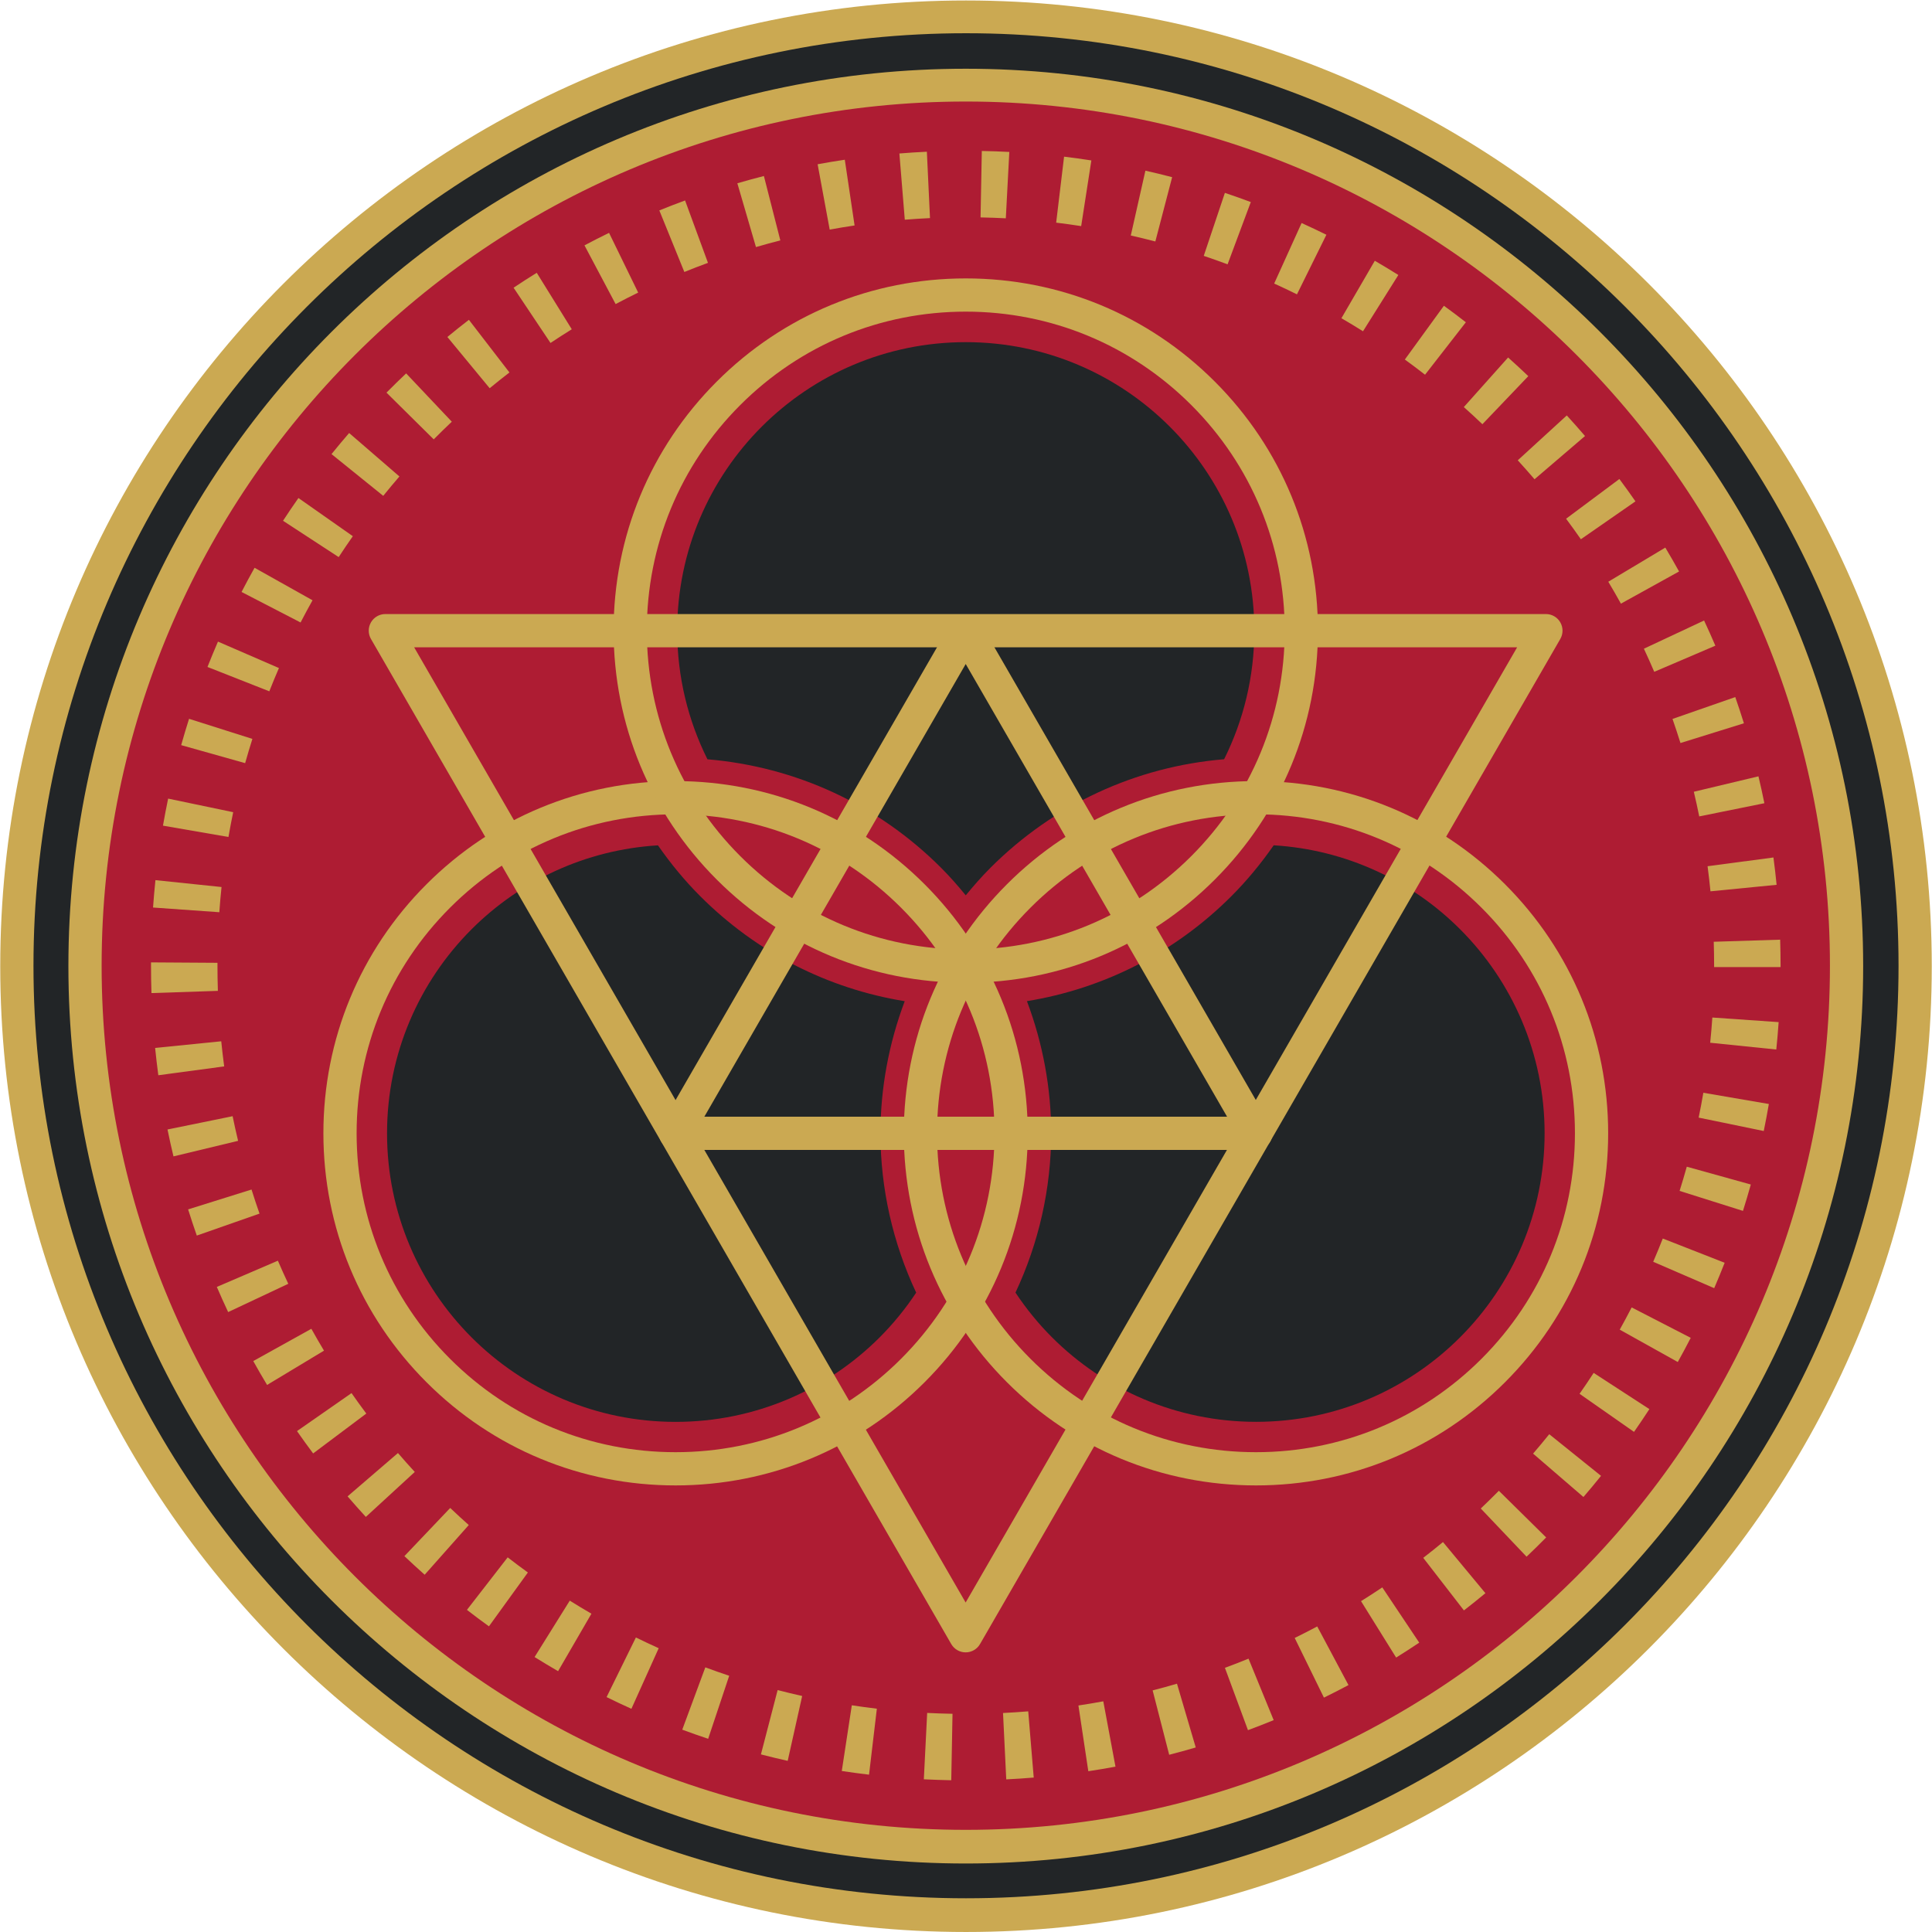 <?xml version="1.0" encoding="UTF-8" standalone="no"?>
<!-- Created with Inkscape (http://www.inkscape.org/) -->

<svg
   xmlns:dc="http://purl.org/dc/elements/1.1/"
   xmlns:cc="http://creativecommons.org/ns#"
   xmlns:rdf="http://www.w3.org/1999/02/22-rdf-syntax-ns#"
   xmlns:svg="http://www.w3.org/2000/svg"
   xmlns="http://www.w3.org/2000/svg"
   xmlns:sodipodi="http://sodipodi.sourceforge.net/DTD/sodipodi-0.dtd"
   xmlns:inkscape="http://www.inkscape.org/namespaces/inkscape"
   width="193.765"
   height="193.764"
   viewBox="0 0 193.765 193.764"
   version="1.1"
   id="SVGRoot"
   inkscape:version="0.92.4 (5da689c313, 2019-01-14)"
   sodipodi:docname="OOO logo no text.svg">
  <title
     id="title4335">OOO no-text logo</title>
  <defs
     id="defs1371" />
  <sodipodi:namedview
     id="base"
     pagecolor="#ffffff"
     bordercolor="#666666"
     borderopacity="1.0"
     inkscape:pageopacity="0.0"
     inkscape:pageshadow="2"
     inkscape:zoom="1.3333333"
     inkscape:cx="99.507664"
     inkscape:cy="127.632"
     inkscape:document-units="px"
     inkscape:current-layer="layer1"
     showgrid="false"
     inkscape:window-width="1850"
     inkscape:window-height="1016"
     inkscape:window-x="70"
     inkscape:window-y="27"
     inkscape:window-maximized="1"
     inkscape:grid-bbox="true"
     fit-margin-top="0"
     fit-margin-left="0"
     fit-margin-right="0"
     fit-margin-bottom="0"
     inkscape:pagecheckerboard="true" />
  <g
     inkscape:label="Layer 1"
     inkscape:groupmode="layer"
     id="layer1"
     transform="translate(0.883,0.132)">
    <g
       id="g4296"
       transform="translate(-1.5,3)">
      <g
         transform="matrix(1.333,0,0,-1.333,122.606,93.778)"
         id="g2370">
        <path
           inkscape:connector-curvature="0"
           id="path2372"
           style="fill:#222527;fill-opacity:1;fill-rule:nonzero;stroke:none"
           d="M 0,0 C 0.021,0 0.043,-0.002 0.064,-0.002 0.086,-0.002 0.107,0 0.128,0 0.107,0.037 0.086,0.074 0.064,0.111 0.042,0.074 0.021,0.037 0,0" />
      </g>
      <g
         transform="matrix(1.333,0,0,-1.333,97.5,190.632)"
         id="g2374">
        <path
           inkscape:connector-curvature="0"
           id="path2376"
           style="fill:#cba952;fill-opacity:1;fill-rule:nonzero;stroke:none"
           d="m 0,0 c -40.066,0 -72.662,32.596 -72.662,72.662 0,40.066 32.596,72.661 72.662,72.661 40.066,0 72.662,-32.595 72.662,-72.661 C 72.662,32.596 40.066,0 0,0" />
      </g>
      <g
         transform="matrix(1.333,0,0,-1.333,97.5,0.201)"
         id="g2378">
        <path
           inkscape:connector-curvature="0"
           id="path2380"
           style="fill:#222527;fill-opacity:1;fill-rule:nonzero;stroke:none"
           d="m 0,0 c -38.687,0 -70.162,-31.475 -70.162,-70.162 0,-38.687 31.475,-70.161 70.162,-70.161 38.687,0 70.162,31.474 70.162,70.161 C 70.162,-31.475 38.687,0 0,0" />
      </g>
      <g
         transform="matrix(1.333,0,0,-1.333,97.477,183.763)"
         id="g2382">
        <path
           inkscape:connector-curvature="0"
           id="path2384"
           style="fill:#cba952;fill-opacity:1;fill-rule:nonzero;stroke:none"
           d="m 0,0 c -37.229,0 -67.517,30.288 -67.517,67.518 0,37.229 30.288,67.517 67.517,67.517 37.229,0 67.518,-30.288 67.518,-67.517 C 67.518,30.288 37.229,0 0,0" />
      </g>
      <g
         transform="matrix(1.333,0,0,-1.333,97.477,7.051)"
         id="g2386">
        <path
           inkscape:connector-curvature="0"
           id="path2388"
           style="fill:#ae1c33;fill-opacity:1;fill-rule:nonzero;stroke:none"
           d="m 0,0 c -35.851,0 -65.017,-29.167 -65.017,-65.017 0,-35.851 29.166,-65.018 65.017,-65.018 35.851,0 65.018,29.167 65.018,65.018 C 65.018,-29.167 35.851,0 0,0" />
      </g>
      <g
         transform="matrix(1.333,0,0,-1.333,95.001,83.901)"
         id="g2390">
        <path
           inkscape:connector-curvature="0"
           id="path2392"
           style="fill:#222527;fill-opacity:1;fill-rule:nonzero;stroke:none"
           d="m 0,0 c 0.655,-0.655 1.268,-1.354 1.856,-2.073 0.59,0.719 1.202,1.418 1.857,2.073 4.767,4.768 10.939,7.614 17.581,8.167 1.452,2.913 2.273,6.195 2.273,9.67 0,5.996 -2.43,11.423 -6.359,15.352 -3.928,3.929 -9.356,6.359 -15.351,6.359 -5.996,0 -11.423,-2.43 -15.352,-6.359 -3.929,-3.929 -6.359,-9.356 -6.359,-15.352 0,-3.477 0.822,-6.76 2.275,-9.674 C -10.909,7.601 -4.755,4.756 0,0" />
      </g>
      <g
         transform="matrix(1.333,0,0,-1.333,88.921,110.532)"
         id="g2394">
        <path
           inkscape:connector-curvature="0"
           id="path2396"
           style="fill:#222527;fill-opacity:1;fill-rule:nonzero;stroke:none"
           d="m 0,0 c 0,3.406 0.633,6.774 1.825,9.941 -5.8,0.943 -11.148,3.662 -15.381,7.896 -1.173,1.172 -2.232,2.46 -3.185,3.83 -5.466,-0.331 -10.387,-2.679 -14.024,-6.315 -3.928,-3.929 -6.359,-9.357 -6.359,-15.352 0,-5.995 2.431,-11.423 6.359,-15.352 3.929,-3.929 9.357,-6.358 15.352,-6.358 5.996,0 11.423,2.429 15.352,6.358 1.024,1.025 1.944,2.153 2.748,3.365 C 0.932,-8.248 0,-4.153 0,0" />
      </g>
      <g
         transform="matrix(1.333,0,0,-1.333,147.052,90.063)"
         id="g2398">
        <path
           inkscape:connector-curvature="0"
           id="path2400"
           style="fill:#222527;fill-opacity:1;fill-rule:nonzero;stroke:none"
           d="m 0,0 c -3.636,3.637 -8.558,5.984 -14.023,6.315 -0.954,-1.37 -2.013,-2.657 -3.185,-3.83 -4.233,-4.234 -9.581,-6.952 -15.381,-7.896 1.192,-3.166 1.824,-6.534 1.824,-9.941 0,-4.152 -0.931,-8.247 -2.686,-11.987 0.804,-1.212 1.723,-2.34 2.747,-3.364 3.93,-3.929 9.357,-6.359 15.352,-6.359 5.996,0 11.423,2.43 15.352,6.359 3.929,3.929 6.359,9.356 6.359,15.351 C 6.359,-9.356 3.929,-3.929 0,0" />
      </g>
      <g
         transform="matrix(1.333,0,0,-1.333,101.493,18.763)"
         id="g2402">
        <path
           inkscape:connector-curvature="0"
           id="path2404"
           style="fill:#cba952;fill-opacity:1;fill-rule:nonzero;stroke:none"
           d="m 0,0 c -0.631,0.033 -1.265,0.056 -1.901,0.068 l 0.095,4.999 C -1.113,5.054 -0.424,5.029 0.263,4.993 Z m -7.601,-0.105 -0.407,4.983 c 0.686,0.056 1.375,0.1 2.068,0.132 l 0.235,-4.994 c -0.635,-0.03 -1.267,-0.07 -1.896,-0.121 M 5.67,-0.586 C 5.046,-0.489 4.418,-0.403 3.788,-0.327 L 4.383,4.638 C 5.071,4.555 5.755,4.461 6.436,4.355 Z M -13.251,-0.85 -14.16,4.067 c 0.678,0.125 1.36,0.239 2.045,0.341 l 0.736,-4.946 c -0.627,-0.093 -1.251,-0.196 -1.872,-0.312 M 11.25,-1.742 c -0.612,0.16 -1.228,0.309 -1.847,0.449 l 1.099,4.878 c 0.676,-0.152 1.346,-0.315 2.012,-0.49 z m -30.049,-0.422 -1.4,4.8 c 0.661,0.193 1.327,0.375 1.997,0.546 l 1.237,-4.845 c -0.615,-0.157 -1.226,-0.323 -1.834,-0.501 m 35.484,-1.297 c -0.593,0.221 -1.191,0.433 -1.793,0.635 l 1.59,4.74 c 0.655,-0.22 1.305,-0.45 1.95,-0.691 z m -40.872,-0.577 -1.882,4.633 c 0.641,0.259 1.286,0.509 1.937,0.748 l 1.723,-4.694 c -0.597,-0.219 -1.19,-0.448 -1.778,-0.687 M 21.905,-5.72 c -0.566,0.28 -1.137,0.551 -1.714,0.812 l 2.063,4.554 c 0.628,-0.284 1.25,-0.579 1.866,-0.883 z m -51.263,-0.732 -2.343,4.417 c 0.611,0.324 1.226,0.637 1.849,0.941 l 2.191,-4.494 c -0.57,-0.279 -1.136,-0.567 -1.697,-0.864 m 56.232,-2.046 c -0.535,0.336 -1.076,0.663 -1.624,0.981 l 2.512,4.323 c 0.597,-0.347 1.187,-0.703 1.771,-1.07 z m -61.131,-0.88 -2.778,4.157 c 0.574,0.384 1.155,0.758 1.743,1.122 l 2.635,-4.249 c -0.539,-0.334 -1.072,-0.678 -1.6,-1.03 m 65.799,-2.389 c -0.5,0.389 -1.007,0.769 -1.52,1.142 l 2.938,4.046 c 0.558,-0.405 1.109,-0.819 1.652,-1.242 z m -70.376,-1.017 -3.182,3.856 c 0.533,0.44 1.072,0.87 1.619,1.291 l 3.051,-3.961 c -0.503,-0.387 -0.999,-0.783 -1.488,-1.186 m 74.691,-2.707 c -0.458,0.438 -0.924,0.868 -1.397,1.29 l 3.331,3.73 c 0.514,-0.46 1.021,-0.927 1.52,-1.404 z m -78.9,-1.14 -3.554,3.516 c 0.485,0.491 0.978,0.973 1.479,1.447 l 3.435,-3.634 c -0.461,-0.435 -0.914,-0.879 -1.36,-1.329 m 82.823,-3.001 c -0.413,0.482 -0.834,0.957 -1.262,1.426 l 3.688,3.375 c 0.466,-0.509 0.923,-1.025 1.372,-1.549 z m -86.622,-1.249 -3.891,3.141 c 0.433,0.536 0.876,1.066 1.326,1.587 l 3.783,-3.269 c -0.414,-0.48 -0.82,-0.966 -1.218,-1.459 m 90.108,-3.265 c -0.362,0.521 -0.733,1.036 -1.112,1.544 l 4.009,2.989 c 0.412,-0.554 0.816,-1.115 1.21,-1.682 z m -93.46,-1.343 -4.187,2.733 c 0.377,0.578 0.763,1.149 1.159,1.712 l 4.093,-2.873 c -0.364,-0.518 -0.719,-1.041 -1.065,-1.572 m 96.473,-3.503 c -0.307,0.555 -0.624,1.105 -0.95,1.649 l 4.29,2.569 c 0.355,-0.593 0.7,-1.192 1.035,-1.797 z m -99.34,-1.417 -4.441,2.297 c 0.316,0.612 0.643,1.219 0.979,1.819 l 4.361,-2.445 c -0.309,-0.552 -0.608,-1.108 -0.899,-1.671 m 101.848,-3.712 c -0.25,0.585 -0.51,1.164 -0.779,1.739 l 4.528,2.122 c 0.293,-0.626 0.576,-1.258 0.848,-1.895 z m -104.2,-1.467 -4.652,1.833 c 0.252,0.641 0.516,1.277 0.789,1.907 l 4.587,-1.989 c -0.251,-0.579 -0.493,-1.163 -0.724,-1.751 m 106.172,-3.891 c -0.19,0.609 -0.389,1.212 -0.598,1.813 l 4.722,1.645 c 0.227,-0.653 0.444,-1.31 0.65,-1.972 z m -107.99,-1.513 -4.813,1.355 c 0.187,0.665 0.384,1.325 0.592,1.981 l 4.766,-1.512 c -0.191,-0.603 -0.373,-1.211 -0.545,-1.824 m 109.403,-4.007 c -0.126,0.623 -0.261,1.24 -0.408,1.854 l 4.863,1.161 c 0.161,-0.67 0.309,-1.346 0.446,-2.024 z m -110.659,-1.548 -4.927,0.852 c 0.119,0.683 0.248,1.361 0.389,2.035 l 4.894,-1.022 c -0.129,-0.618 -0.247,-1.239 -0.356,-1.865 m 111.504,-4.088 c -0.062,0.632 -0.135,1.261 -0.218,1.887 l 4.956,0.659 c 0.091,-0.682 0.17,-1.368 0.238,-2.057 z m -112.191,-1.573 -4.987,0.353 c 0.049,0.69 0.109,1.377 0.18,2.061 l 4.973,-0.518 c -0.066,-0.629 -0.121,-1.261 -0.166,-1.896 m 117.465,-4.128 h -5 v 0.112 c 0,0.6 -0.01,1.199 -0.028,1.794 l 4.997,0.157 c 0.02,-0.648 0.031,-1.298 0.031,-1.951 z M -64.28,-58.292 c -0.023,0.687 -0.034,1.376 -0.034,2.068 v 0.242 l 5,-0.032 v -0.21 c 0,-0.636 0.01,-1.27 0.031,-1.901 z m 122.249,-4.246 -4.973,0.51 c 0.064,0.629 0.118,1.261 0.162,1.897 l 4.988,-0.346 c -0.048,-0.69 -0.106,-1.377 -0.177,-2.061 m -121.733,-1.936 c -0.091,0.682 -0.172,1.366 -0.241,2.055 l 4.975,0.5 c 0.064,-0.632 0.137,-1.262 0.221,-1.889 z m 120.789,-4.196 -4.897,1.009 c 0.128,0.619 0.245,1.243 0.353,1.869 l 4.928,-0.845 c -0.117,-0.682 -0.245,-1.36 -0.384,-2.033 m -119.649,-1.909 c -0.161,0.67 -0.311,1.345 -0.449,2.024 l 4.899,1 c 0.127,-0.622 0.264,-1.24 0.412,-1.854 z m 118.086,-4.101 -4.768,1.504 c 0.19,0.602 0.37,1.211 0.54,1.821 l 4.818,-1.34 c -0.186,-0.666 -0.383,-1.328 -0.59,-1.985 m -116.331,-1.857 c -0.228,0.653 -0.446,1.309 -0.653,1.97 l 4.771,1.494 c 0.19,-0.608 0.391,-1.212 0.601,-1.811 z m 114.167,-3.957 -4.59,1.985 c 0.25,0.578 0.49,1.162 0.721,1.75 l 4.655,-1.824 c -0.252,-0.643 -0.514,-1.28 -0.786,-1.911 M -58.51,-82.293 c -0.295,0.626 -0.578,1.256 -0.852,1.893 l 4.594,1.973 c 0.251,-0.584 0.511,-1.162 0.782,-1.738 z m 109.067,-3.757 -4.367,2.435 c 0.308,0.552 0.607,1.11 0.897,1.673 l 4.445,-2.289 c -0.315,-0.612 -0.64,-1.219 -0.975,-1.819 m -106.138,-1.725 c -0.357,0.591 -0.703,1.191 -1.04,1.797 l 4.371,2.428 c 0.308,-0.554 0.625,-1.103 0.951,-1.645 z m 102.846,-3.532 -4.098,2.865 c 0.363,0.518 0.716,1.042 1.061,1.573 l 4.193,-2.724 c -0.376,-0.578 -0.761,-1.15 -1.156,-1.714 m -99.38,-1.621 c -0.414,0.553 -0.82,1.113 -1.215,1.681 l 4.102,2.858 c 0.363,-0.52 0.734,-1.033 1.113,-1.539 z m 95.574,-3.278 -3.788,3.264 c 0.413,0.48 0.819,0.967 1.216,1.46 l 3.896,-3.133 c -0.432,-0.538 -0.873,-1.068 -1.324,-1.591 m -91.61,-1.498 c -0.466,0.508 -0.924,1.024 -1.374,1.546 l 3.791,3.26 c 0.414,-0.481 0.836,-0.956 1.265,-1.423 z m 87.331,-2.993 -3.445,3.625 c 0.461,0.438 0.914,0.883 1.36,1.335 l 3.56,-3.512 c -0.485,-0.491 -0.976,-0.973 -1.475,-1.448 m -82.904,-1.358 c -0.516,0.458 -1.025,0.926 -1.525,1.401 l 3.446,3.623 c 0.459,-0.436 0.925,-0.865 1.397,-1.284 z m 78.191,-2.684 -3.06,3.955 c 0.502,0.388 0.997,0.784 1.485,1.189 l 3.192,-3.848 c -0.532,-0.441 -1.071,-0.873 -1.617,-1.296 m -73.356,-1.198 c -0.559,0.403 -1.111,0.817 -1.655,1.239 l 3.065,3.951 c 0.5,-0.388 1.007,-0.767 1.52,-1.139 z m 68.256,-2.35 -2.642,4.245 c 0.539,0.335 1.072,0.681 1.6,1.035 l 2.78,-4.157 c -0.572,-0.382 -1.151,-0.757 -1.738,-1.123 m -63.054,-1.023 c -0.596,0.346 -1.185,0.7 -1.768,1.063 l 2.647,4.243 c 0.537,-0.336 1.081,-0.663 1.63,-0.982 z m 57.621,-1.991 -2.199,4.49 c 0.57,0.279 1.135,0.568 1.695,0.866 l 2.351,-4.412 c -0.609,-0.325 -1.225,-0.64 -1.847,-0.944 m -52.104,-0.84 c -0.629,0.283 -1.251,0.576 -1.868,0.88 l 2.206,4.486 c 0.567,-0.278 1.139,-0.548 1.715,-0.808 z m 46.389,-1.608 -1.734,4.69 c 0.597,0.221 1.189,0.45 1.776,0.69 l 1.893,-4.627 c -0.639,-0.261 -1.285,-0.512 -1.935,-0.753 m -40.614,-0.649 c -0.654,0.219 -1.304,0.447 -1.949,0.686 l 1.736,4.689 c 0.594,-0.221 1.193,-0.432 1.796,-0.633 z m 34.687,-1.203 -1.245,4.844 c 0.615,0.157 1.225,0.325 1.831,0.504 l 1.412,-4.797 c -0.662,-0.195 -1.328,-0.378 -1.998,-0.551 m -28.703,-0.457 c -0.676,0.151 -1.347,0.313 -2.014,0.486 l 1.257,4.84 c 0.611,-0.159 1.227,-0.308 1.846,-0.446 z m 22.618,-0.779 -0.744,4.945 c 0.627,0.094 1.251,0.198 1.871,0.314 l 0.917,-4.916 c -0.677,-0.126 -1.359,-0.24 -2.044,-0.343 m -16.498,-0.261 c -0.688,0.081 -1.371,0.174 -2.051,0.277 l 0.755,4.944 c 0.624,-0.096 1.252,-0.181 1.884,-0.256 z m 10.324,-0.354 -0.243,4.994 c 0.635,0.032 1.266,0.074 1.896,0.125 l 0.414,-4.982 c -0.686,-0.058 -1.375,-0.103 -2.067,-0.137 m -4.138,-0.065 c -0.691,0.014 -1.379,0.037 -2.063,0.071 l 0.251,4.994 c 0.633,-0.032 1.269,-0.053 1.907,-0.065 z" />
      </g>
      <g
         transform="matrix(1.333,0,0,-1.333,42.151,61.785)"
         id="g2406">
        <path
           inkscape:connector-curvature="0"
           id="path2408"
           style="fill:#cba952;fill-opacity:1;fill-rule:nonzero;stroke:none"
           d="M 0,0 41.495,-71.871 82.989,0 Z m 41.495,-75.621 c -0.447,0 -0.86,0.239 -1.083,0.625 L -3.248,0.625 c -0.223,0.387 -0.223,0.863 0,1.25 0.224,0.387 0.636,0.625 1.083,0.625 h 87.319 c 0.447,0 0.859,-0.238 1.082,-0.625 0.223,-0.387 0.223,-0.863 0,-1.25 L 42.577,-74.996 c -0.223,-0.386 -0.636,-0.625 -1.082,-0.625" />
      </g>
      <g
         transform="matrix(1.333,0,0,-1.333,71.257,108.865)"
         id="g2410">
        <path
           inkscape:connector-curvature="0"
           id="path2412"
           style="fill:#cba952;fill-opacity:1;fill-rule:nonzero;stroke:none"
           d="M 0,0 H 39.33 L 19.665,34.06 Z m 41.495,-2.5 h -43.66 c -0.447,0 -0.859,0.238 -1.083,0.625 -0.223,0.387 -0.223,0.863 0,1.25 l 21.831,37.81 c 0.446,0.773 1.718,0.773 2.165,0 l 21.829,-37.81 c 0.223,-0.387 0.223,-0.863 0,-1.25 C 42.354,-2.262 41.941,-2.5 41.495,-2.5" />
      </g>
      <g
         transform="matrix(1.333,0,0,-1.333,126.583,78.537)"
         id="g2414">
        <path
           inkscape:connector-curvature="0"
           id="path2416"
           style="fill:#cba952;fill-opacity:1;fill-rule:nonzero;stroke:none"
           d="m 0,0 c -6.41,0 -12.436,-2.496 -16.968,-7.028 -4.532,-4.532 -7.029,-10.558 -7.029,-16.968 0,-6.409 2.497,-12.436 7.029,-16.969 4.532,-4.532 10.559,-7.028 16.968,-7.028 6.409,0 12.436,2.496 16.968,7.028 4.532,4.533 7.029,10.56 7.029,16.969 0,6.409 -2.497,12.435 -7.029,16.968 C 12.436,-2.496 6.41,0 0,0 m 0,-50.493 c -7.077,0 -13.731,2.756 -18.736,7.761 -5.005,5.004 -7.761,11.659 -7.761,18.736 0,7.078 2.757,13.731 7.761,18.735 C -13.731,-0.256 -7.078,2.5 0,2.5 c 7.078,0 13.731,-2.756 18.736,-7.761 5.004,-5.004 7.761,-11.658 7.761,-18.735 0,-7.077 -2.756,-13.731 -7.761,-18.736 C 13.731,-47.737 7.077,-50.493 0,-50.493" />
      </g>
      <g
         transform="matrix(1.333,0,0,-1.333,68.37,78.537)"
         id="g2418">
        <path
           inkscape:connector-curvature="0"
           id="path2420"
           style="fill:#cba952;fill-opacity:1;fill-rule:nonzero;stroke:none"
           d="m 0,0 c -6.41,0 -12.436,-2.496 -16.968,-7.028 -4.532,-4.533 -7.028,-10.558 -7.028,-16.968 0,-6.409 2.496,-12.436 7.028,-16.969 4.532,-4.532 10.559,-7.028 16.968,-7.028 6.409,0 12.436,2.496 16.968,7.028 4.532,4.533 7.029,10.56 7.029,16.969 0,6.41 -2.497,12.436 -7.029,16.968 C 12.436,-2.496 6.41,0 0,0 m 0,-50.493 c -7.077,0 -13.731,2.756 -18.736,7.761 -5.004,5.004 -7.76,11.659 -7.76,18.736 0,7.077 2.756,13.731 7.76,18.735 C -13.731,-0.256 -7.078,2.5 0,2.5 c 7.078,0 13.731,-2.756 18.736,-7.761 5.004,-5.004 7.761,-11.657 7.761,-18.735 0,-7.077 -2.757,-13.732 -7.761,-18.736 C 13.731,-47.737 7.077,-50.493 0,-50.493" />
      </g>
      <g
         transform="matrix(1.333,0,0,-1.333,97.477,28.123)"
         id="g2422">
        <path
           inkscape:connector-curvature="0"
           id="path2424"
           style="fill:#cba952;fill-opacity:1;fill-rule:nonzero;stroke:none"
           d="m 0,0 c -6.41,0 -12.436,-2.496 -16.968,-7.028 -4.532,-4.533 -7.029,-10.559 -7.029,-16.969 0,-6.409 2.497,-12.436 7.029,-16.968 4.531,-4.532 10.558,-7.028 16.968,-7.028 6.41,0 12.436,2.496 16.968,7.028 4.532,4.532 7.028,10.559 7.028,16.968 0,6.41 -2.496,12.436 -7.028,16.969 C 12.436,-2.496 6.41,0 0,0 m 0,-50.493 c -7.078,0 -13.732,2.756 -18.736,7.761 -5.004,5.004 -7.761,11.658 -7.761,18.735 0,7.078 2.757,13.732 7.761,18.736 C -13.731,-0.256 -7.078,2.5 0,2.5 c 7.077,0 13.731,-2.756 18.735,-7.761 5.005,-5.004 7.761,-11.658 7.761,-18.736 0,-7.077 -2.756,-13.731 -7.761,-18.735 C 13.731,-47.737 7.078,-50.493 0,-50.493" />
      </g>
    </g>
  </g>
</svg>
